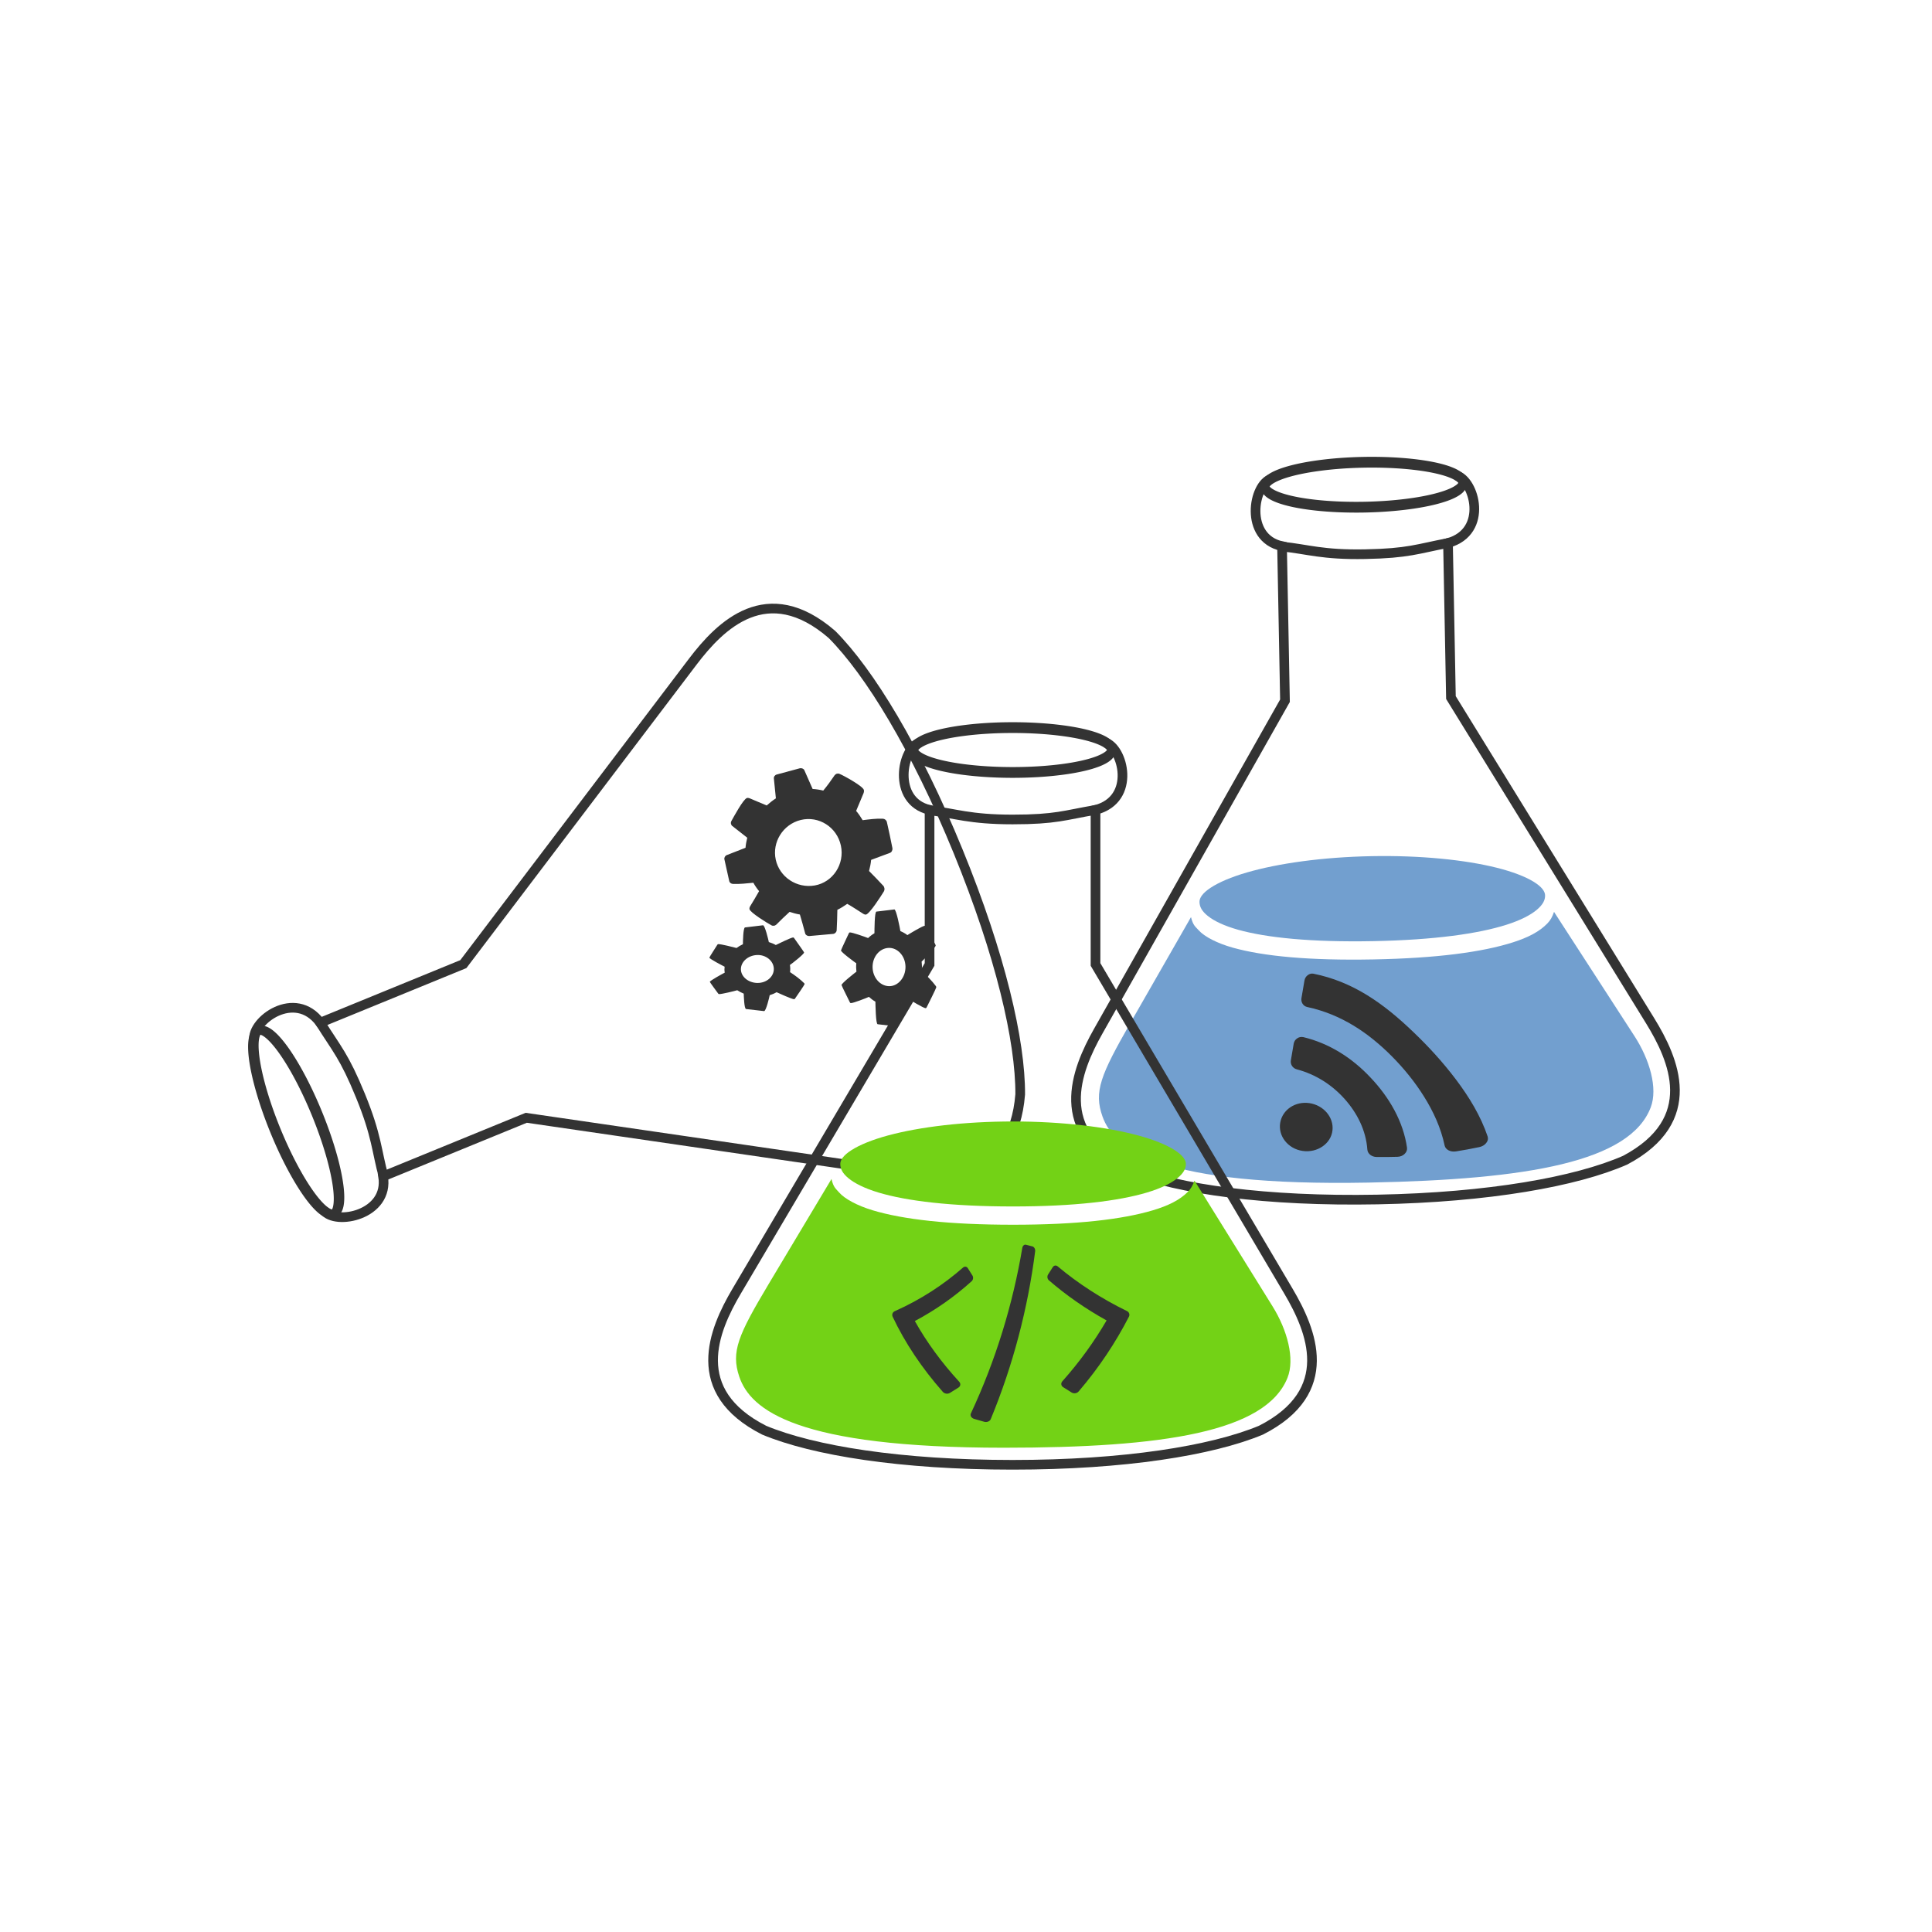 <?xml version="1.0" encoding="UTF-8" standalone="no"?>
<!-- Created with Inkscape (http://www.inkscape.org/) -->
<svg id="svg2676" xmlns:rdf="http://www.w3.org/1999/02/22-rdf-syntax-ns#" xmlns="http://www.w3.org/2000/svg" height="100" width="100" version="1.1" xmlns:cc="http://creativecommons.org/ns#" xmlns:xlink="http://www.w3.org/1999/xlink" xmlns:dc="http://purl.org/dc/elements/1.1/">
 <title id="title4509">Jekyll Laboratory logotype</title>
 <g id="g3521" transform="translate(-118.87 23.015)">
  <g id="g4738">
   <g id="group-flask-front-7" transform="matrix(-.379 -.926 .926 -.379 137.74 59.57)" stroke="#333" fill="none">
    <path id="flask-mouth-69" stroke-linejoin="round" d="m32.426 8.5a8.213 1.5 0 1 1 -16.426 0 8.213 1.5 0 1 1 16.426 0z" transform="matrix(.623 0 0 .774 8.921 -.576)" stroke-linecap="round" stroke-width=".72"/>
    <path id="flask-mouth-reflection-2-1" stroke-linejoin="round" d="m28.294 9.102c-1.583 0.271-2.056 0.496-4.29 0.496s-2.955-0.314-4.314-0.477" stroke-linecap="round" stroke-width=".5"/>
    <path id="flask-border-5" d="m19.228 5.602c-0.954 0.25-1.496 3.038 0.477 3.5v8l-9.989 16.918c-1.194 2.023-2.524 5.184 1.429 7.189 2.553 1.063 7.091 1.791 12.855 1.791 5.764 0 10.302-0.728 12.855-1.791 3.953-2.005 2.623-5.166 1.429-7.189l-9.989-16.918v-8c2.128-0.55 1.431-3.25 0.477-3.5" stroke-width=".5"/>
   </g>
   <g id="text3500" transform="matrix(.132 .991 -.991 .132 195.12 105.51)" fill="#333">
    <path id="path4491" d="m-86.491 22.866c0.038 0.946-0.67 1.75-1.589 1.827-0.919 0.077-1.763-0.607-1.867-1.552-0.104-0.945 0.602-1.808 1.587-1.887 0.985-0.078 1.83 0.666 1.869 1.612zm4.611 3.617c-0.073 0.46-0.429 0.792-0.81 0.748-0.375-0.043-0.664-0.442-0.627-0.914 0.036-0.465 0.413-0.826 0.824-0.779s0.685 0.484 0.612 0.945zm1.065-6.736c-0.073 0.46-0.558 0.774-1.085 0.712-0.52-0.061-0.919-0.473-0.882-0.945 0.036-0.465 0.523-0.814 1.079-0.748s0.961 0.52 0.888 0.981zm-3.064 2.51c0.004-0.093-0.061-0.183-0.157-0.207-0.348-0.065-0.699-0.124-1.05-0.176-0.062-0.188-0.146-0.369-0.239-0.549 0.196-0.262 0.412-0.501 0.625-0.758 0.03-0.04 0.052-0.079 0.053-0.126 0.003-0.187-0.867-0.918-1.063-1.078-0.045-0.033-0.098-0.053-0.158-0.052-0.052 0.001-0.104 0.015-0.148 0.049-0.288 0.204-0.569 0.411-0.846 0.622-0.178-0.073-0.364-0.139-0.556-0.182-0.076-0.34-0.153-0.679-0.232-1.018-0.021-0.093-0.13-0.161-0.233-0.155-0.46 0.028-0.915 0.064-1.365 0.105-0.102 0.009-0.182 0.085-0.202 0.181-0.062 0.338-0.061 0.71-0.063 1.05-0.185 0.079-0.355 0.165-0.521 0.271-0.29-0.172-0.582-0.342-0.873-0.51-0.045-0.022-0.096-0.036-0.152-0.029-0.202 0.025-0.873 0.935-0.986 1.133-0.029 0.045-0.036 0.093-0.03 0.14 0.006 0.047 0.032 0.09 0.065 0.127 0.25 0.224 0.485 0.444 0.708 0.687-0.068 0.178-0.121 0.355-0.154 0.535-0.343 0.098-0.683 0.198-1.022 0.297-0.085 0.025-0.139 0.134-0.128 0.22l0.162 1.228c0.012 0.093 0.09 0.171 0.185 0.172 0.345 0.01 0.689 0.021 1.033 0.033 0.083 0.179 0.186 0.35 0.301 0.519-0.16 0.283-0.327 0.554-0.487 0.831-0.021 0.043-0.036 0.086-0.03 0.132 0.025 0.193 0.889 0.816 1.077 0.958 0.043 0.029 0.091 0.044 0.143 0.038 0.045-0.005 0.096-0.024 0.124-0.061 0.231-0.227 0.463-0.454 0.696-0.679 0.164 0.064 0.332 0.121 0.504 0.158 0.083 0.337 0.165 0.675 0.247 1.012 0.022 0.093 0.116 0.158 0.204 0.15 0.387-0.037 0.769-0.07 1.147-0.099 0.085-0.006 0.154-0.079 0.172-0.175 0.058-0.335 0.067-0.706 0.078-1.051 0.166-0.065 0.318-0.141 0.47-0.237 0.249 0.189 0.492 0.379 0.729 0.573 0.037 0.026 0.08 0.044 0.128 0.043 0.175-0.005 0.849-0.83 0.975-1.01 0.031-0.033 0.044-0.08 0.045-0.127 0.001-0.053-0.017-0.094-0.041-0.134-0.195-0.256-0.383-0.503-0.564-0.769 0.082-0.168 0.153-0.336 0.206-0.51 0.336-0.054 0.674-0.102 1.011-0.143 0.085-0.01 0.154-0.108 0.158-0.194zm3.49 4.071c0.025-0.097-0.668-0.362-0.778-0.398-0.022-0.127-0.056-0.256-0.106-0.374 0.076-0.121 0.453-0.725 0.477-0.843 0.003-0.013 0.001-0.034-0.015-0.051-0.064-0.061-0.653-0.594-0.685-0.599-0.013 0.002-0.027 0.005-0.04 0.007-0.249 0.19-0.471 0.422-0.675 0.658-0.06-0.014-0.121-0.028-0.182-0.035-0.061-0.007-0.123-0.007-0.186-0.007-0.051-0.106-0.462-0.806-0.545-0.812-0.032-0.003-0.741 0.382-0.819 0.419-0.02 0.013-0.027 0.032-0.027 0.046-0.005 0.113 0.223 0.798 0.27 0.934-0.079 0.103-0.145 0.22-0.199 0.338-0.12 0.008-0.901 0.086-0.902 0.186l-0.012 0.936c-0.001 0.1 0.736 0.206 0.848 0.223 0.039 0.128 0.089 0.244 0.149 0.354-0.057 0.131-0.318 0.796-0.323 0.909-0.001 0.013 0.004 0.033 0.019 0.047 0.062 0.049 0.588 0.501 0.613 0.503 0.065 0.004 0.507-0.627 0.569-0.721 0.051 0.012 0.101 0.024 0.152 0.03 0.051 0.006 0.102 0.005 0.154 0.005 0.038 0.105 0.31 0.817 0.371 0.828 0.023 0.004 0.599-0.318 0.664-0.352 0.017-0.01 0.024-0.022 0.028-0.042 0.024-0.118-0.052-0.816-0.074-0.956 0.08-0.093 0.153-0.194 0.218-0.309 0.106 0.009 0.783 0.083 0.807-0.015zm1.679-6.648c0.025-0.097-0.989-0.409-1.146-0.452-0.041-0.13-0.099-0.262-0.177-0.384 0.097-0.118 0.574-0.708 0.598-0.826 0.003-0.013-0.002-0.034-0.025-0.052-0.092-0.065-0.93-0.632-0.972-0.639-0.018 0.002-0.036 0.004-0.053 0.005-0.325 0.18-0.612 0.403-0.874 0.631-0.081-0.017-0.163-0.034-0.245-0.043-0.082-0.01-0.165-0.012-0.247-0.015-0.071-0.108-0.631-0.826-0.739-0.835-0.042-0.004-0.947 0.36-1.046 0.394-0.025 0.012-0.034 0.032-0.034 0.045-0.005 0.113 0.297 0.806 0.36 0.944-0.101 0.1-0.185 0.216-0.253 0.332-0.156 0.004-1.152 0.062-1.153 0.162l-0.012 0.936c-0.001 0.1 0.951 0.226 1.098 0.248 0.053 0.13 0.121 0.247 0.203 0.359-0.074 0.129-0.409 0.786-0.414 0.9-0.001 0.013 0.006 0.034 0.026 0.048 0.083 0.051 0.806 0.525 0.84 0.528 0.09 0.007 0.68-0.606 0.762-0.698 0.071 0.014 0.142 0.029 0.214 0.037s0.144 0.011 0.217 0.013c0.059 0.108 0.494 0.841 0.584 0.856 0.035 0.005 0.858-0.283 0.952-0.312 0.024-0.009 0.034-0.021 0.038-0.04 0.024-0.118-0.152-0.83-0.195-0.973 0.108-0.089 0.204-0.186 0.289-0.299 0.153 0.015 1.151 0.136 1.175 0.039z" fill="#333"/>
   </g>
  </g>
  <g id="g6031" transform="matrix(1 -.019 .019 1 -16.226 88.101)">
   <g id="group-liquid-8" fill="#729fcf" transform="matrix(1.037 0 0 1 182.39 -87.861)">
    <path id="liquid-bottom-7" d="m14.937 27.974-3.139 5.441c-1.515 2.635-1.887 3.498-1.464 4.795 0.561 1.722 2.871 3.675 13.207 3.675 7.977 0 13.074-0.821 14.155-3.618 0.378-0.978-0.005-2.467-0.747-3.704l-3.894-6.503c-0.086 0.25-0.182 0.425-0.34 0.589-0.4 0.415-0.97 0.71-1.739 0.947-1.536 0.475-3.811 0.747-6.977 0.747-3.196 0-5.476-0.271-7.006-0.747-0.765-0.238-1.408-0.597-1.682-0.93-0.154-0.187-0.279-0.25-0.375-0.693z"/>
    <path id="liquid-top-5" style="block-progression:tb;color:#000000;text-transform:none;text-indent:0" d="m24 24.998c2.441 0 4.653 0.28 6.23 0.72 0.788 0.22 1.42 0.488 1.83 0.759 0.41 0.271 0.565 0.518 0.565 0.72 0 0.247-0.119 0.48-0.428 0.74-0.309 0.26-0.813 0.522-1.519 0.74-1.41 0.436-3.61 0.72-6.678 0.72-3.098 0-5.314-0.284-6.717-0.72-0.701-0.218-1.195-0.48-1.499-0.74-0.304-0.26-0.409-0.491-0.409-0.74 0-0.203 0.154-0.449 0.565-0.72 0.41-0.271 1.042-0.539 1.83-0.759 1.577-0.44 3.789-0.72 6.23-0.72z"/>
   </g>
   <g id="group-flask-front-8" transform="translate(183.25 -88.092)" stroke="#333" fill="none">
    <path id="flask-mouth-2" stroke-linejoin="round" d="m32.426 8.5a8.213 1.5 0 1 1 -16.426 0 8.213 1.5 0 1 1 16.426 0z" transform="matrix(.623 0 0 .774 8.921 -.576)" stroke-linecap="round" stroke-width=".72"/>
    <path id="flask-mouth-reflection-2-3" stroke-linejoin="round" d="m28.294 9.102c-1.583 0.271-2.056 0.496-4.29 0.496s-2.955-0.314-4.314-0.477" stroke-linecap="round" stroke-width=".5"/>
    <path id="flask-border-7" d="m19.228 5.602c-0.954 0.25-1.496 3.038 0.477 3.5v8l-9.989 16.918c-1.194 2.023-2.524 5.184 1.429 7.189 2.553 1.063 7.091 1.791 12.855 1.791 5.764 0 10.302-0.728 12.855-1.791 3.953-2.005 2.623-5.166 1.429-7.189l-9.989-16.918v-8c2.128-0.55 1.431-3.25 0.477-3.5" stroke-width=".5"/>
   </g>
   <g id="text3530" transform="matrix(1 .019 -.019 1 -30.15 -75.237)" fill="#333">
    <path id="path4443" d="m235.56 22.046c0.072-0.686-0.472-1.302-1.197-1.408-0.725-0.105-1.392 0.337-1.508 1.014-0.116 0.677 0.387 1.345 1.156 1.459 0.769 0.114 1.476-0.379 1.548-1.065zm3.857 0.906c-0.192-1.366-0.924-2.624-1.896-3.644-0.964-1.026-2.139-1.763-3.463-2.083-0.013-0.002-0.019-0.003-0.032-0.005-0.101-0.016-0.208 0.006-0.289 0.065-0.101 0.062-0.164 0.164-0.184 0.278l-0.147 0.862c-0.036 0.211 0.097 0.411 0.309 0.466 0.979 0.257 1.823 0.806 2.471 1.53 0.648 0.724 1.107 1.626 1.177 2.617 0.014 0.215 0.219 0.383 0.479 0.387 0.355 0.004 0.714 0.002 1.076-0.009 0.145-0.004 0.281-0.055 0.374-0.15 0.094-0.088 0.137-0.2 0.124-0.316zm4.174-0.579c-0.364-1.079-0.967-2.06-1.644-2.958-0.677-0.897-1.427-1.714-2.207-2.458-1.554-1.494-3.134-2.607-5.165-3.015-0.005-0.001-0.012-0.002-0.018-0.003-0.094-0.013-0.194 0.011-0.278 0.078-0.09 0.066-0.149 0.161-0.169 0.276l-0.156 0.913c-0.036 0.211 0.092 0.415 0.297 0.459 1.752 0.377 3.164 1.325 4.39 2.56 0.613 0.618 1.179 1.312 1.658 2.079 0.479 0.767 0.87 1.609 1.063 2.527 0.046 0.215 0.302 0.35 0.586 0.305 0.399-0.063 0.802-0.137 1.206-0.222 0.153-0.032 0.279-0.107 0.359-0.212 0.089-0.107 0.111-0.226 0.075-0.33" fill="#333"/>
   </g>
  </g>
  <g id="g6003" transform="translate(14.549 91.651)">
   <g id="group-liquid-4" fill="#73d216" transform="matrix(1.037 0 0 1 131.87 -81.617)">
    <path id="liquid-bottom-8" d="m14.937 27.974-3.139 5.441c-1.515 2.635-1.887 3.498-1.464 4.795 0.561 1.722 2.871 3.675 13.207 3.675 7.977 0 13.074-0.821 14.155-3.618 0.378-0.978-0.005-2.467-0.747-3.704l-3.894-6.503c-0.086 0.25-0.182 0.425-0.34 0.589-0.4 0.415-0.97 0.71-1.739 0.947-1.536 0.475-3.811 0.747-6.977 0.747-3.196 0-5.476-0.271-7.006-0.747-0.765-0.238-1.408-0.597-1.682-0.93-0.154-0.187-0.279-0.25-0.375-0.693z"/>
    <path id="liquid-top-3" style="block-progression:tb;color:#000000;text-transform:none;text-indent:0" d="m24 24.998c2.441 0 4.653 0.28 6.23 0.72 0.788 0.22 1.42 0.488 1.83 0.759 0.41 0.271 0.565 0.518 0.565 0.72 0 0.247-0.119 0.48-0.428 0.74-0.309 0.26-0.813 0.522-1.519 0.74-1.41 0.436-3.61 0.72-6.678 0.72-3.098 0-5.314-0.284-6.717-0.72-0.701-0.218-1.195-0.48-1.499-0.74-0.304-0.26-0.409-0.491-0.409-0.74 0-0.203 0.154-0.449 0.565-0.72 0.41-0.271 1.042-0.539 1.83-0.759 1.577-0.44 3.789-0.72 6.23-0.72z"/>
   </g>
   <g id="group-flask-front-55" transform="translate(132.73 -81.848)" stroke="#333" fill="none">
    <path id="flask-mouth-0" stroke-linejoin="round" d="m32.426 8.5a8.213 1.5 0 1 1 -16.426 0 8.213 1.5 0 1 1 16.426 0z" transform="matrix(.623 0 0 .774 8.921 -.576)" stroke-linecap="round" stroke-width=".72"/>
    <path id="flask-mouth-reflection-2-4" stroke-linejoin="round" d="m28.294 9.102c-1.583 0.271-2.056 0.496-4.29 0.496s-2.955-0.314-4.314-0.477" stroke-linecap="round" stroke-width=".5"/>
    <path id="flask-border-0" d="m19.228 5.602c-0.954 0.25-1.496 3.038 0.477 3.5v8l-9.989 16.918c-1.194 2.023-2.524 5.184 1.429 7.189 2.553 1.063 7.091 1.791 12.855 1.791 5.764 0 10.302-0.728 12.855-1.791 3.953-2.005 2.623-5.166 1.429-7.189l-9.989-16.918v-8c2.128-0.55 1.431-3.25 0.477-3.5" stroke-width=".5"/>
   </g>
   <path id="path4482" d="m153.93-42.845c0.113-0.073 0.128-0.206 0.038-0.304-0.913-0.995-1.685-2.05-2.295-3.14 1.103-0.587 2.082-1.284 2.939-2.06 0.085-0.077 0.1-0.21 0.038-0.304-0.08-0.122-0.157-0.244-0.232-0.367-0.058-0.096-0.165-0.112-0.25-0.038-1.008 0.886-2.184 1.657-3.534 2.259-0.113 0.05-0.162 0.175-0.109 0.288 0.638 1.351 1.514 2.659 2.594 3.885 0.09 0.103 0.252 0.128 0.369 0.057 0.15-0.09 0.297-0.182 0.443-0.276zm3.97-7.052c0.015-0.116-0.05-0.23-0.141-0.255-0.111-0.027-0.222-0.056-0.331-0.085-0.085-0.027-0.173 0.046-0.193 0.161-0.491 2.917-1.369 5.802-2.661 8.568-0.052 0.109 0.022 0.237 0.164 0.282 0.173 0.052 0.347 0.102 0.522 0.15 0.135 0.041 0.292-0.018 0.339-0.13 1.167-2.826 1.924-5.752 2.301-8.691zm4.853 3.385c0.057-0.111 0.013-0.238-0.098-0.292-1.331-0.65-2.539-1.434-3.586-2.313-0.088-0.074-0.199-0.056-0.259 0.042-0.077 0.125-0.157 0.249-0.238 0.373-0.063 0.097-0.047 0.23 0.041 0.306 0.885 0.766 1.887 1.466 2.985 2.076-0.633 1.085-1.395 2.145-2.289 3.148-0.089 0.1-0.072 0.233 0.041 0.306 0.145 0.094 0.292 0.186 0.44 0.277 0.116 0.071 0.275 0.046 0.363-0.057 1.053-1.231 1.918-2.538 2.6-3.866z" fill="#333"/>
  </g>
 </g>
</svg>
